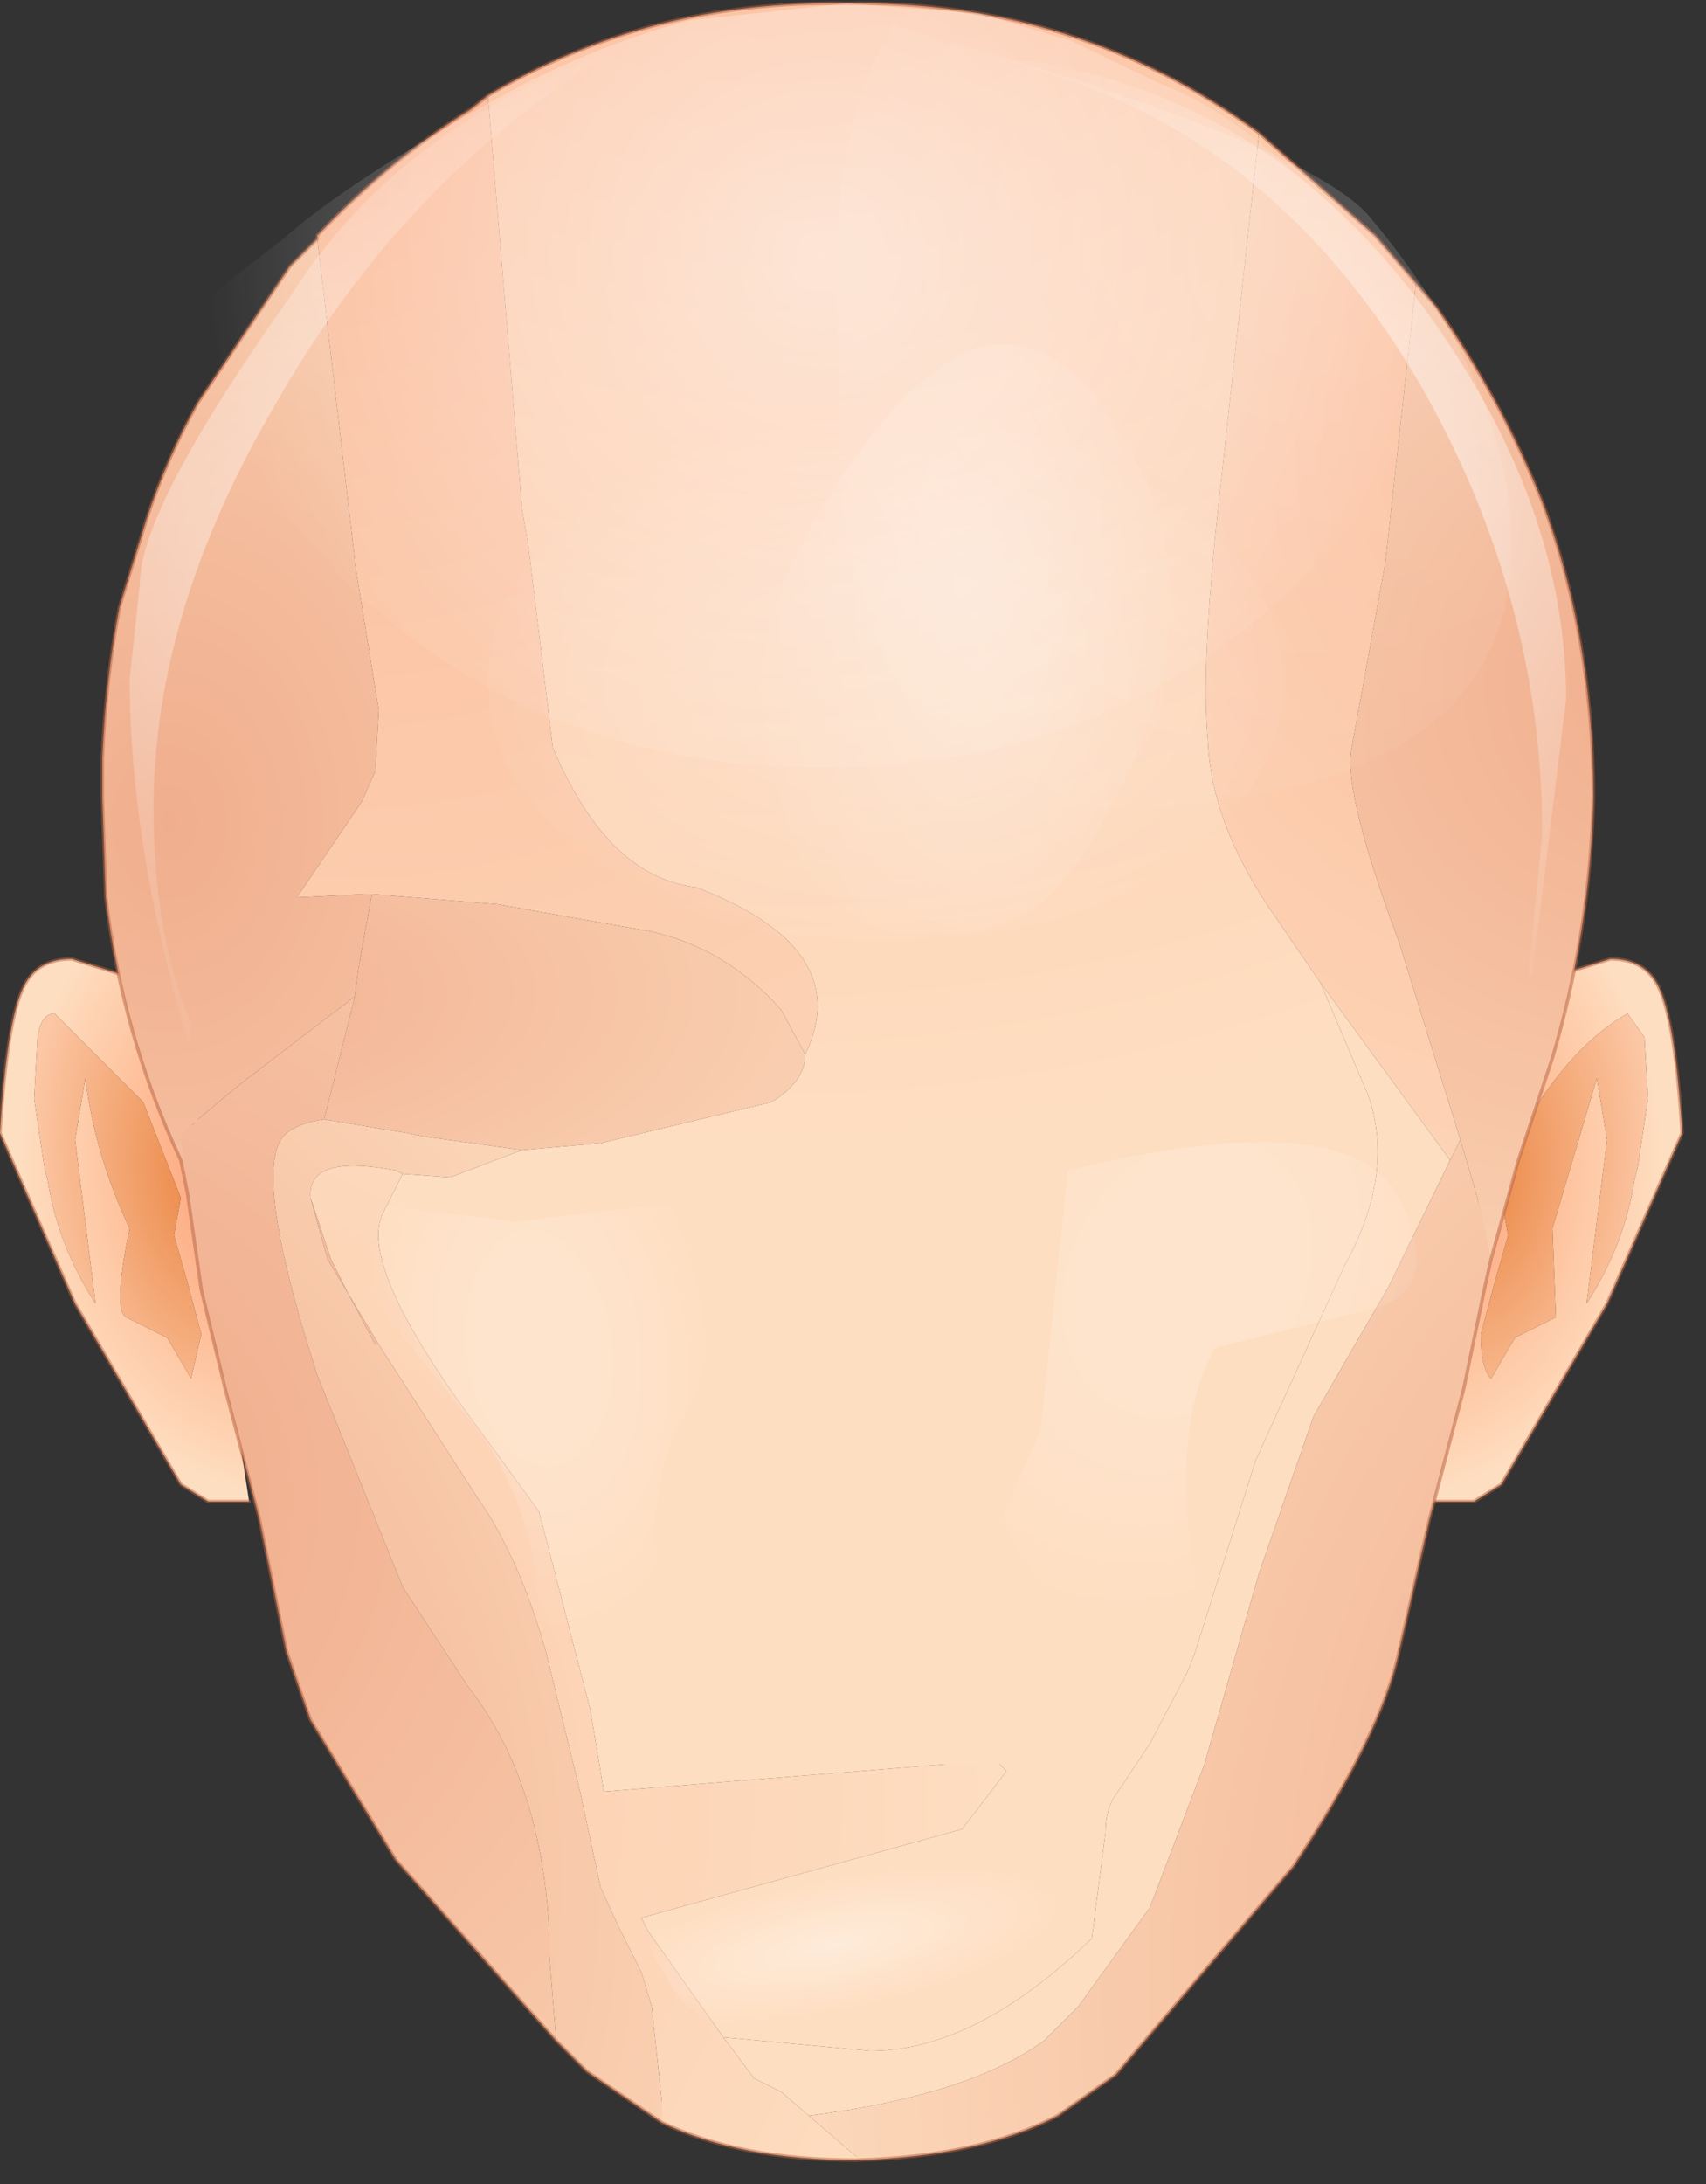 <?xml version="1.0" encoding="utf-8"?>
<svg version="1.1" id="Layer_1"
xmlns="http://www.w3.org/2000/svg"
xmlns:xlink="http://www.w3.org/1999/xlink"
xmlns:author="http://www.sothink.com"
width="25px" height="32px"
xml:space="preserve">
<rect width="100%" height="100%" fill="#333333" stroke="none"/>
<g id="146" transform="matrix(1, 0, 0, 1, 0, 0)">
<radialGradient
id="RadialGradID_1369" gradientUnits="userSpaceOnUse" gradientTransform="matrix(0.005, 0, 0, 0.006, 20.3, 17.05)" spreadMethod ="pad" cx="0" cy="0" r="819.2" fx="0" fy="0" >
<stop  offset="0"  style="stop-color:#FB8F62;stop-opacity:1" />
<stop  offset="0.698"  style="stop-color:#FEC7A3;stop-opacity:1" />
<stop  offset="1"  style="stop-color:#FEDEC1;stop-opacity:1" />
</radialGradient>
<path style="fill:url(#RadialGradID_1369) " d="M22.1,14.75L22.8 14.3L23.6 14.05Q24.1 14.05 24.3 14.45Q24.55 14.95 24.65 16.6L23.55 19.1L22 21.75L21.6 22L21.3 22L21 22L22.1 14.75M24.1,15.2L23.85 14.85Q23.15 15.25 22.55 16.15Q22 17.1 22 17.55L22.1 18.1L21.9 18.8L21.7 19.55Q21.7 20.05 21.85 20.2L22.2 19.6L22.8 19.3L22.75 18L23.4 15.8L23.55 16.7L23.25 19.1Q23.8 18.25 23.95 17.3L24 17.1L24.15 16.1L24.1 15.2" />
<radialGradient
id="RadialGradID_1370" gradientUnits="userSpaceOnUse" gradientTransform="matrix(0.003, 0.001, -0.001, 0.005, 21.6, 17.25)" spreadMethod ="pad" cx="0" cy="0" r="819.2" fx="0" fy="0" >
<stop  offset="0"  style="stop-color:#EA8440;stop-opacity:1" />
<stop  offset="1"  style="stop-color:#FCC7A5;stop-opacity:1" />
</radialGradient>
<path style="fill:url(#RadialGradID_1370) " d="M24.15,16.1L24 17.1L23.95 17.3Q23.8 18.25 23.25 19.1L23.55 16.7L23.4 15.8L22.75 18L22.8 19.3L22.2 19.6L21.85 20.2Q21.7 20.05 21.7 19.55L21.9 18.8L22.1 18.1L22 17.55Q22 17.1 22.55 16.15Q23.15 15.25 23.85 14.85L24.1 15.2L24.15 16.1" />
<path style="fill:none;stroke-width:0.05;stroke-linecap:round;stroke-linejoin:round;stroke-miterlimit:3;stroke:#B76340;stroke-opacity:0.502" d="M22.1,14.75L22.8 14.3L23.6 14.05Q24.1 14.05 24.3 14.45Q24.55 14.95 24.65 16.6L23.55 19.1L22 21.75L21.6 22L21.3 22L21 22" />
<radialGradient
id="RadialGradID_1371" gradientUnits="userSpaceOnUse" gradientTransform="matrix(-0.005, 0, 0, 0.006, 4.35, 17.05)" spreadMethod ="pad" cx="0" cy="0" r="819.2" fx="0" fy="0" >
<stop  offset="0"  style="stop-color:#FB8F62;stop-opacity:1" />
<stop  offset="0.698"  style="stop-color:#FEC7A3;stop-opacity:1" />
<stop  offset="1"  style="stop-color:#FEDEC1;stop-opacity:1" />
</radialGradient>
<path style="fill:url(#RadialGradID_1371) " d="M2.55,14.75L1.85 14.3L1.05 14.05Q0.55 14.05 0.35 14.45Q0.1 14.95 0 16.6L1.1 19.1L2.65 21.75L3.05 22L3.35 22L3.65 22L2.55 14.75M0.55,15.2Q0.6 14.85 0.8 14.85L2.1 16.15L2.65 17.55L2.55 18.1L2.75 18.8L2.95 19.55L2.8 20.2L2.45 19.6L1.85 19.3Q1.65 19.2 1.9 18Q1.4 16.95 1.25 15.8L1.1 16.7L1.4 19.1Q0.85 18.25 0.7 17.3L0.65 17.1L0.5 16.1L0.55 15.2" />
<radialGradient
id="RadialGradID_1372" gradientUnits="userSpaceOnUse" gradientTransform="matrix(-0.003, 0.001, 0.001, 0.005, 3.05, 17.25)" spreadMethod ="pad" cx="0" cy="0" r="819.2" fx="0" fy="0" >
<stop  offset="0"  style="stop-color:#EA8440;stop-opacity:1" />
<stop  offset="1"  style="stop-color:#FCC7A5;stop-opacity:1" />
</radialGradient>
<path style="fill:url(#RadialGradID_1372) " d="M0.5,16.1L0.65 17.1L0.7 17.3Q0.85 18.25 1.4 19.1L1.1 16.7L1.25 15.8Q1.4 16.95 1.9 18Q1.65 19.2 1.85 19.3L2.45 19.6L2.8 20.2L2.95 19.55L2.75 18.8L2.55 18.1L2.65 17.55L2.1 16.15L0.8 14.85Q0.6 14.85 0.55 15.2L0.5 16.1" />
<path style="fill:none;stroke-width:0.05;stroke-linecap:round;stroke-linejoin:round;stroke-miterlimit:3;stroke:#B76340;stroke-opacity:0.502" d="M2.55,14.75L1.85 14.3L1.05 14.05Q0.55 14.05 0.35 14.45Q0.1 14.95 0 16.6L1.1 19.1L2.65 21.75L3.05 22L3.35 22L3.65 22" />
<radialGradient
id="RadialGradID_1373" gradientUnits="userSpaceOnUse" gradientTransform="matrix(0.018, 0, 0, 0.017, 4.85, 2.25)" spreadMethod ="pad" cx="0" cy="0" r="819.2" fx="0" fy="0" >
<stop  offset="0"  style="stop-color:#FBBD9D;stop-opacity:1" />
<stop  offset="1"  style="stop-color:#FCD0B2;stop-opacity:1" />
</radialGradient>
<path style="fill:url(#RadialGradID_1373) " d="M5.45,13.1L5.35 13.1L4.35 13.15L5.3 11.75L5.5 11.3L5.55 10.4L5.2 8.25L5.2 8.2L4.65 3.5L4.65 3.45Q5.7 2.35 6.9 1.6L7.15 1.4L7.65 7.45L7.75 8.05L8.1 10.95Q8.9 12.85 10.2 13Q12.55 13.9 11.8 15.45L11.45 14.8Q10.65 13.9 9.55 13.65L7.85 13.35L7.3 13.25L5.45 13.1" />
<radialGradient
id="RadialGradID_1374" gradientUnits="userSpaceOnUse" gradientTransform="matrix(0.029, 0, 0, 0.027, 11.15, -5.15)" spreadMethod ="pad" cx="0" cy="0" r="819.2" fx="6" fy="0" >
<stop  offset="0"  style="stop-color:#FBBD9D;stop-opacity:1" />
<stop  offset="1"  style="stop-color:#FEDEC1;stop-opacity:1" />
</radialGradient>
<path style="fill:url(#RadialGradID_1374) " d="M9.5,28.3L9.4 28.1L14.1 26.8L14.75 25.95L14.65 25.85L13.85 25.85L8.85 26.25L8.65 25.05L7.9 22.15L7.1 21.05Q5.25 18.6 5.6 17.8L5.9 17.2L6.6 17.25L7.65 16.85L8.8 16.75L11.3 16.15Q11.8 15.85 11.8 15.45Q12.55 13.9 10.2 13Q8.9 12.85 8.1 10.95L7.75 8.05L7.65 7.45L7.15 1.4Q9.5 0 12.4 0.05Q15.8 0 18.45 1.95L17.85 7.45Q17.6 9.75 17.7 10.85Q17.75 12.1 18.7 13.45L19.35 14.4L20.05 16.05Q20.45 17.2 19.7 18.55L18.4 21.4L17.5 24.25L17.4 24.5L16.85 25.55L16.35 26.3Q16.2 26.5 16.2 26.85L16 28.4Q14.3 30.05 12.75 30.05L10.6 29.85L9.5 28.3" />
<radialGradient
id="RadialGradID_1375" gradientUnits="userSpaceOnUse" gradientTransform="matrix(0.016, -0.002, 0.002, 0.019, 22.7, 6.55)" spreadMethod ="pad" cx="0" cy="0" r="819.2" fx="6" fy="0" >
<stop  offset="0"  style="stop-color:#FBBD9D;stop-opacity:1" />
<stop  offset="1"  style="stop-color:#FEDEC1;stop-opacity:1" />
</radialGradient>
<path style="fill:url(#RadialGradID_1375) " d="M21.25,17L19.35 14.4L18.7 13.45Q17.75 12.1 17.7 10.85Q17.6 9.75 17.85 7.45L18.45 1.95L20.15 3.45L20.75 4.15L20.3 8.25L19.8 11Q19.7 11.65 20.5 13.8L21.4 16.7L21.25 17" />
<radialGradient
id="RadialGradID_1376" gradientUnits="userSpaceOnUse" gradientTransform="matrix(0.015, 0, 0, 0.016, 22.1, 10)" spreadMethod ="pad" cx="0" cy="0" r="819.2" fx="173" fy="0" >
<stop  offset="0"  style="stop-color:#F0AE8D;stop-opacity:1" />
<stop  offset="1"  style="stop-color:#FEDEC1;stop-opacity:1" />
</radialGradient>
<path style="fill:url(#RadialGradID_1376) " d="M21.65,17.55L21.4 16.7L20.5 13.8Q19.7 11.65 19.8 11L20.3 8.25L20.75 4.15L21.05 4.5Q22 5.85 22.6 7.35Q23.35 9.35 23.35 11.7Q23.3 13.65 22.75 15.5L22.65 15.8L22.25 17L21.85 18.45L21.65 17.55" />
<radialGradient
id="RadialGradID_1377" gradientUnits="userSpaceOnUse" gradientTransform="matrix(0.014, 0.006, -0.01, 0.024, 27.45, 22.55)" spreadMethod ="pad" cx="0" cy="0" r="819.2" fx="210450" fy="0" >
<stop  offset="0"  style="stop-color:#FBBD9D;stop-opacity:1" />
<stop  offset="1"  style="stop-color:#FEDEC1;stop-opacity:1" />
</radialGradient>
<path style="fill:url(#RadialGradID_1377) " d="M11.45,30.65L11.05 30.45L10.6 29.85L12.75 30.05Q14.3 30.05 16 28.4L16.2 26.85Q16.2 26.5 16.35 26.3L16.85 25.55L17.4 24.5L17.5 24.25L18.4 21.4L19.7 18.55Q20.45 17.2 20.05 16.05L19.35 14.4L21.25 17L20.35 18.85L19.25 20.75L18.45 23.05L17.65 25.85L16.85 27.95L15.8 29.4L15.3 29.9Q14.2 30.7 11.85 31L11.45 30.65" />
<radialGradient
id="RadialGradID_1378" gradientUnits="userSpaceOnUse" gradientTransform="matrix(0.015, 0.004, -0.007, 0.024, 23.15, 25.65)" spreadMethod ="pad" cx="0" cy="0" r="819.2" fx="173" fy="0" >
<stop  offset="0"  style="stop-color:#F0AE8D;stop-opacity:1" />
<stop  offset="1"  style="stop-color:#FEDEC1;stop-opacity:1" />
</radialGradient>
<path style="fill:url(#RadialGradID_1378) " d="M12.55,31.6L11.85 31Q14.2 30.7 15.3 29.9L15.8 29.4L16.85 27.95L17.65 25.85L18.45 23.05L19.25 20.75L20.35 18.85L21.25 17L21.4 16.7L21.65 17.55L21.85 18.45L21.75 18.9L21.45 20.35L20.95 22.25L20.5 24.2Q20.25 25.4 18.95 27.35L16.35 30.4L15.5 31Q14.35 31.6 12.55 31.65L12.55 31.6" />
<radialGradient
id="RadialGradID_1379" gradientUnits="userSpaceOnUse" gradientTransform="matrix(0.018, 0, 0, 0.017, 0.45, 26.3)" spreadMethod ="pad" cx="0" cy="0" r="819.2" fx="6" fy="0" >
<stop  offset="0"  style="stop-color:#FBC7A8;stop-opacity:1" />
<stop  offset="1"  style="stop-color:#FEDEC1;stop-opacity:1" />
</radialGradient>
<path style="fill:url(#RadialGradID_1379) " d="M9.7,30.8L9.55 29.4L9.4 28.9L9.05 28.2L8.8 27.65L8.5 26.25L8 24.2Q7.6 22.8 7 21.95L5.55 19.7L5.1 18.95L4.85 18.45L4.55 17.55Q4.5 16.9 5.8 17.15L5.9 17.2L5.6 17.8Q5.25 18.6 7.1 21.05L7.9 22.15L8.65 25.05L8.85 26.25L13.85 25.85L14.65 25.85L14.75 25.95L14.1 26.8L9.4 28.1L9.5 28.3L10.6 29.85L11.05 30.45L11.45 30.65L11.85 31L12.55 31.6L12.55 31.65Q10.85 31.65 9.7 31.1L9.7 30.8" />
<radialGradient
id="RadialGradID_1380" gradientUnits="userSpaceOnUse" gradientTransform="matrix(0.027, 0, 0, 0.038, -2.8, 16.35)" spreadMethod ="pad" cx="0" cy="0" r="819.2" fx="83" fy="0" >
<stop  offset="0"  style="stop-color:#F0B192;stop-opacity:1" />
<stop  offset="1"  style="stop-color:#FDD8BA;stop-opacity:1" />
</radialGradient>
<path style="fill:url(#RadialGradID_1380) " d="M5.5,19.7L5.1 18.95L4.8 18.45L4.55 17.55L4.85 18.45L5.1 18.95L5.55 19.7L5.5 19.7" />
<radialGradient
id="RadialGradID_1381" gradientUnits="userSpaceOnUse" gradientTransform="matrix(0.018, 0, 0, 0.008, 2.45, 14.55)" spreadMethod ="pad" cx="0" cy="0" r="819.2" fx="0" fy="0" >
<stop  offset="0"  style="stop-color:#F1B191;stop-opacity:1" />
<stop  offset="1"  style="stop-color:#FEDEC1;stop-opacity:1" />
</radialGradient>
<path style="fill:url(#RadialGradID_1381) " d="M6.2,16.65L5.95 16.6L4.75 16.4L5.2 14.6L5.25 14.2L5.45 13.1L7.3 13.25L7.85 13.35L9.55 13.65Q10.65 13.9 11.45 14.8L11.8 15.45Q11.8 15.85 11.3 16.15L8.8 16.75L7.65 16.85L6.2 16.65" />
<radialGradient
id="RadialGradID_1382" gradientUnits="userSpaceOnUse" gradientTransform="matrix(0.014, 0, 0, 0.019, 2.4, 12.05)" spreadMethod ="pad" cx="0" cy="0" r="819.2" fx="6" fy="0" >
<stop  offset="0"  style="stop-color:#F0AE8D;stop-opacity:1" />
<stop  offset="1"  style="stop-color:#FEDEC1;stop-opacity:1" />
</radialGradient>
<path style="fill:url(#RadialGradID_1382) " d="M5.2,8.2L5.2 8.25L5.55 10.4L5.5 11.3L5.3 11.75L4.35 13.15L5.35 13.1L5.45 13.1L5.25 14.2L5.2 14.6L3.5 15.9L2.9 16.4L2.9 16.45L2.85 16.45L2.65 16.65L2.7 17L2.65 17Q1.8 15.2 1.55 13.15L1.5 11.7L1.5 11.6L1.5 11.1Q1.55 9.95 1.75 8.9L2.15 7.6Q2.45 6.7 2.9 5.9L4.25 3.9L4.65 3.5L5.2 8.2" />
<radialGradient
id="RadialGradID_1383" gradientUnits="userSpaceOnUse" gradientTransform="matrix(0.024, 0, 0, 0.023, 0, 21.95)" spreadMethod ="pad" cx="0" cy="0" r="819.2" fx="0" fy="0" >
<stop  offset="0.173"  style="stop-color:#F1B191;stop-opacity:1" />
<stop  offset="1"  style="stop-color:#FEDEC1;stop-opacity:1" />
</radialGradient>
<path style="fill:url(#RadialGradID_1383) " d="M4.2,16.6Q3.65 17.05 4.65 20.15L5.9 23.25L6.85 24.7Q7.95 26.1 8.05 28.35L8.05 28.4L8.05 28.65L8.15 29.9L5.8 27.25L4.55 25.2L4.2 24.2L3.8 22.25L3.3 20.35L2.95 18.9L2.75 17.5L2.65 17L2.7 17L2.65 16.65L2.85 16.45L2.9 16.45L2.9 16.4L3.5 15.9L5.2 14.6L4.75 16.4Q4.4 16.45 4.2 16.6" />
<radialGradient
id="RadialGradID_1384" gradientUnits="userSpaceOnUse" gradientTransform="matrix(0.014, -0.005, 0.008, 0.02, 0.9, 25)" spreadMethod ="pad" cx="0" cy="0" r="819.2" fx="6" fy="0" >
<stop  offset="0"  style="stop-color:#F0AE8D;stop-opacity:1" />
<stop  offset="1"  style="stop-color:#FEDEC1;stop-opacity:1" />
</radialGradient>
<path style="fill:url(#RadialGradID_1384) " d="M4.75,16.4L5.95 16.6L6.2 16.65L7.65 16.85L6.6 17.25L5.9 17.2L5.8 17.15Q4.5 16.9 4.55 17.55L4.8 18.45L5.1 18.95L5.5 19.7L5.55 19.7L7 21.95Q7.6 22.8 8 24.2L8.5 26.25L8.8 27.65L9.05 28.2L9.4 28.9L9.55 29.4L9.7 30.8L9.7 31.1L8.6 30.35L8.15 29.9L8.05 28.65L8.05 28.4L8.05 28.35Q7.95 26.1 6.85 24.7L5.9 23.25L4.65 20.15Q3.65 17.05 4.2 16.6Q4.4 16.45 4.75 16.4" />
<radialGradient
id="RadialGradID_1385" gradientUnits="userSpaceOnUse" gradientTransform="matrix(0.012, 0, 0, 0.012, 15.4, -2.4)" spreadMethod ="pad" cx="0" cy="0" r="819.2" fx="41" fy="0" >
<stop  offset="0"  style="stop-color:#FEEADE;stop-opacity:1" />
<stop  offset="0.988"  style="stop-color:#FEDEC2;stop-opacity:1" />
</radialGradient>
<path style="fill:url(#RadialGradID_1385) " d="M1.5,11.1L1.5 11.6L1.5 11.7L1.5 11.1M2.65,17L2.7 17L2.65 17" />
<path style="fill:none;stroke-width:0.05;stroke-linecap:round;stroke-linejoin:round;stroke-miterlimit:3;stroke:#B76340;stroke-opacity:0.502" d="M4.65,3.5L4.25 3.9L2.9 5.9Q2.45 6.7 2.15 7.6L1.75 8.9Q1.55 9.95 1.5 11.1L1.5 11.6L1.5 11.7L1.55 13.15Q1.8 15.2 2.65 17M4.65,3.5L4.65 3.45Q5.7 2.35 6.9 1.6L7.15 1.4Q9.5 0 12.4 0.05Q15.8 0 18.45 1.95L20.15 3.45L20.75 4.15L21.05 4.5Q22 5.85 22.6 7.35Q23.35 9.35 23.35 11.7Q23.3 13.65 22.75 15.5L22.65 15.8L22.25 17L21.85 18.45L21.75 18.9L21.45 20.35L20.95 22.25L20.5 24.2Q20.25 25.4 18.95 27.35L16.35 30.4L15.5 31Q14.35 31.6 12.55 31.65Q10.85 31.65 9.7 31.1L8.6 30.35L8.15 29.9L5.8 27.25L4.55 25.2L4.2 24.2L3.8 22.25L3.3 20.35L2.95 18.9L2.75 17.5L2.65 17M1.5,11.7L1.5 11.1" />
<radialGradient
id="RadialGradID_1386" gradientUnits="userSpaceOnUse" gradientTransform="matrix(0.001, 0.001, 0.004, -0.001, 12.2, 28.5)" spreadMethod ="pad" cx="0" cy="0" r="819.2" fx="0" fy="0" >
<stop  offset="0"  style="stop-color:#FFFFFF;stop-opacity:0.4" />
<stop  offset="1"  style="stop-color:#FFFFFF;stop-opacity:0" />
</radialGradient>
<path style="fill:url(#RadialGradID_1386) " d="M9.75,28.95Q9.3 28.3 9.75 27.9Q10.35 27.45 11.85 27.3Q13.3 27.1 14.25 27.3Q15.3 27.55 15.75 28.2Q16.05 28.85 15.55 29.25Q15 30.05 13.55 30.1L11 29.95Q10.1 29.6 9.75 28.95" />
<radialGradient
id="RadialGradID_1387" gradientUnits="userSpaceOnUse" gradientTransform="matrix(0.003, -0.001, 0.001, 0.005, 7.9, 19.75)" spreadMethod ="pad" cx="0" cy="0" r="819.2" fx="0" fy="0" >
<stop  offset="0.369"  style="stop-color:#FFFFFF;stop-opacity:0.18" />
<stop  offset="1"  style="stop-color:#FFFFFF;stop-opacity:0" />
</radialGradient>
<path style="fill:url(#RadialGradID_1387) " d="M7.55,17.9L9.7 17.65L10.3 17.8L10.45 18.5Q10.45 20.05 10.05 20.7Q9.6 21.45 9.6 22.6L9.75 24.1Q9.65 24.6 8.05 24.6L7.9 24.55L7.8 24.55Q8.15 22.65 7.05 21L5.6 19.2L5.4 18.45Q5.25 18.2 5.25 17.95L5.35 17.8L5.55 17.65L6.3 17.75L7.55 17.9" />
<radialGradient
id="RadialGradID_1388" gradientUnits="userSpaceOnUse" gradientTransform="matrix(0.005, 0.001, -0.002, 0.006, 17.4, 18.7)" spreadMethod ="pad" cx="0" cy="0" r="819.2" fx="0" fy="0" >
<stop  offset="0.369"  style="stop-color:#FFFFFF;stop-opacity:0.18" />
<stop  offset="1"  style="stop-color:#FFFFFF;stop-opacity:0" />
</radialGradient>
<path style="fill:url(#RadialGradID_1388) " d="M17.8,19.75Q16.85 21.5 18.05 25.3Q15.45 24.15 14.7 22.2L15.25 20.95L15.65 17.15Q19.75 16.15 20.5 17.55Q21.2 19 20 19.2L17.8 19.75" />
<radialGradient
id="RadialGradID_1389" gradientUnits="userSpaceOnUse" gradientTransform="matrix(0.008, 0, 0, 0.005, 13, 10)" spreadMethod ="pad" cx="0" cy="0" r="819.2" fx="0" fy="0" >
<stop  offset="0.369"  style="stop-color:#FFFFFF;stop-opacity:0.18" />
<stop  offset="1"  style="stop-color:#FFFFFF;stop-opacity:0" />
</radialGradient>
<path style="fill:url(#RadialGradID_1389) " d="M18.8,10Q18.8 11.6 17.1 12.7Q15.4 13.85 13 13.85Q10.6 13.85 8.9 12.7Q7.15 11.6 7.15 10Q7.15 8.4 8.9 7.25Q10.6 6.15 13 6.15Q15.4 6.15 17.1 7.25Q18.8 8.4 18.8 10" />
<radialGradient
id="RadialGradID_1390" gradientUnits="userSpaceOnUse" gradientTransform="matrix(0.004, 0.002, -0.001, 0.008, 14.25, 8.7)" spreadMethod ="pad" cx="0" cy="0" r="819.2" fx="0" fy="0" >
<stop  offset="0"  style="stop-color:#FFFFFF;stop-opacity:0.251" />
<stop  offset="1"  style="stop-color:#FFFFFF;stop-opacity:0" />
</radialGradient>
<path style="fill:url(#RadialGradID_1390) " d="M16.35,6.25Q17.2 7.5 17.15 8.95Q17.1 10.45 16.1 12.15Q15.15 13.9 13.7 13.65Q12.7 13.9 11.8 12.7Q10.95 11.4 11.15 9.9Q11.3 8.45 12.4 6.9Q13.5 5.25 14.55 5.05Q15.55 4.95 16.35 6.25" />
<radialGradient
id="RadialGradID_1391" gradientUnits="userSpaceOnUse" gradientTransform="matrix(0.012, 0, 0, 0.012, 19.2, 3.7)" spreadMethod ="pad" cx="0" cy="0" r="819.2" fx="0" fy="0" >
<stop  offset="0"  style="stop-color:#FFFFFF;stop-opacity:0.161" />
<stop  offset="1"  style="stop-color:#FFFFFF;stop-opacity:0" />
</radialGradient>
<path style="fill:url(#RadialGradID_1391) " d="M22.15,8Q22.15 11.85 15.8 11.85L14.05 11.55Q13.4 11.1 12.85 9.35Q12.2 7.45 12.3 6.35L12.25 4Q12.25 1.75 13.1 0.35L13.2 0.4Q19.05 2.05 20.05 3.15Q22.15 5.65 22.15 8" />
<radialGradient
id="RadialGradID_1392" gradientUnits="userSpaceOnUse" gradientTransform="matrix(0.01, 0, 0, 0.01, 5.4, 8.05)" spreadMethod ="pad" cx="0" cy="0" r="819.2" fx="0" fy="0" >
<stop  offset="0"  style="stop-color:#FFFFFF;stop-opacity:0.502" />
<stop  offset="1"  style="stop-color:#FFFFFF;stop-opacity:0" />
</radialGradient>
<path style="fill:url(#RadialGradID_1392) " d="M4.05,5.9Q2.25 8.95 2.25 11.85Q2.25 13.7 2.8 15L2.8 15.25L2.75 15.25Q1.9 12.35 1.9 9.95L2.05 8.55Q2.05 7.45 4.25 4.35Q5.8 1.9 8.85 0.8L8.9 0.8Q5.9 2.65 4.05 5.9" />
<radialGradient
id="RadialGradID_1393" gradientUnits="userSpaceOnUse" gradientTransform="matrix(0.01, 0, 0, 0.01, 18.85, 7.6)" spreadMethod ="pad" cx="0" cy="0" r="819.2" fx="0" fy="0" >
<stop  offset="0"  style="stop-color:#FFFFFF;stop-opacity:0.643" />
<stop  offset="1"  style="stop-color:#FFFFFF;stop-opacity:0" />
</radialGradient>
<path style="fill:url(#RadialGradID_1393) " d="M15.15,0.9Q18.75 1.5 21 4.7Q22.95 7.45 22.95 10.25L22.45 14.3L22.4 14.3L22.6 12.2Q22.6 8.8 20.85 5.7Q18.6 1.8 14.7 0.9L15.15 0.9" />
<radialGradient
id="RadialGradID_1394" gradientUnits="userSpaceOnUse" gradientTransform="matrix(0.011, 0, 0, 0.011, 12.05, 3.75)" spreadMethod ="pad" cx="0" cy="0" r="819.2" fx="0" fy="0" >
<stop  offset="0"  style="stop-color:#FFFFFF;stop-opacity:0.502" />
<stop  offset="1"  style="stop-color:#FFFFFF;stop-opacity:0" />
</radialGradient>
<path style="fill:url(#RadialGradID_1394) " d="M6.75,1.75Q8.4 0.75 10.1 0.3L12.4 0.05L14.35 0.2L15.7 0.6L17.05 1.25Q17.9 1.55 19.05 2.6Q20.2 3.55 21.05 5Q20.55 7.35 18.45 9.05Q15.8 11.25 12.05 11.25Q8.3 11.25 5.65 9.05Q3.3 7.1 3.05 4.35L4.15 3.5Q5 2.75 6.75 1.75" />
</g>
</svg>
